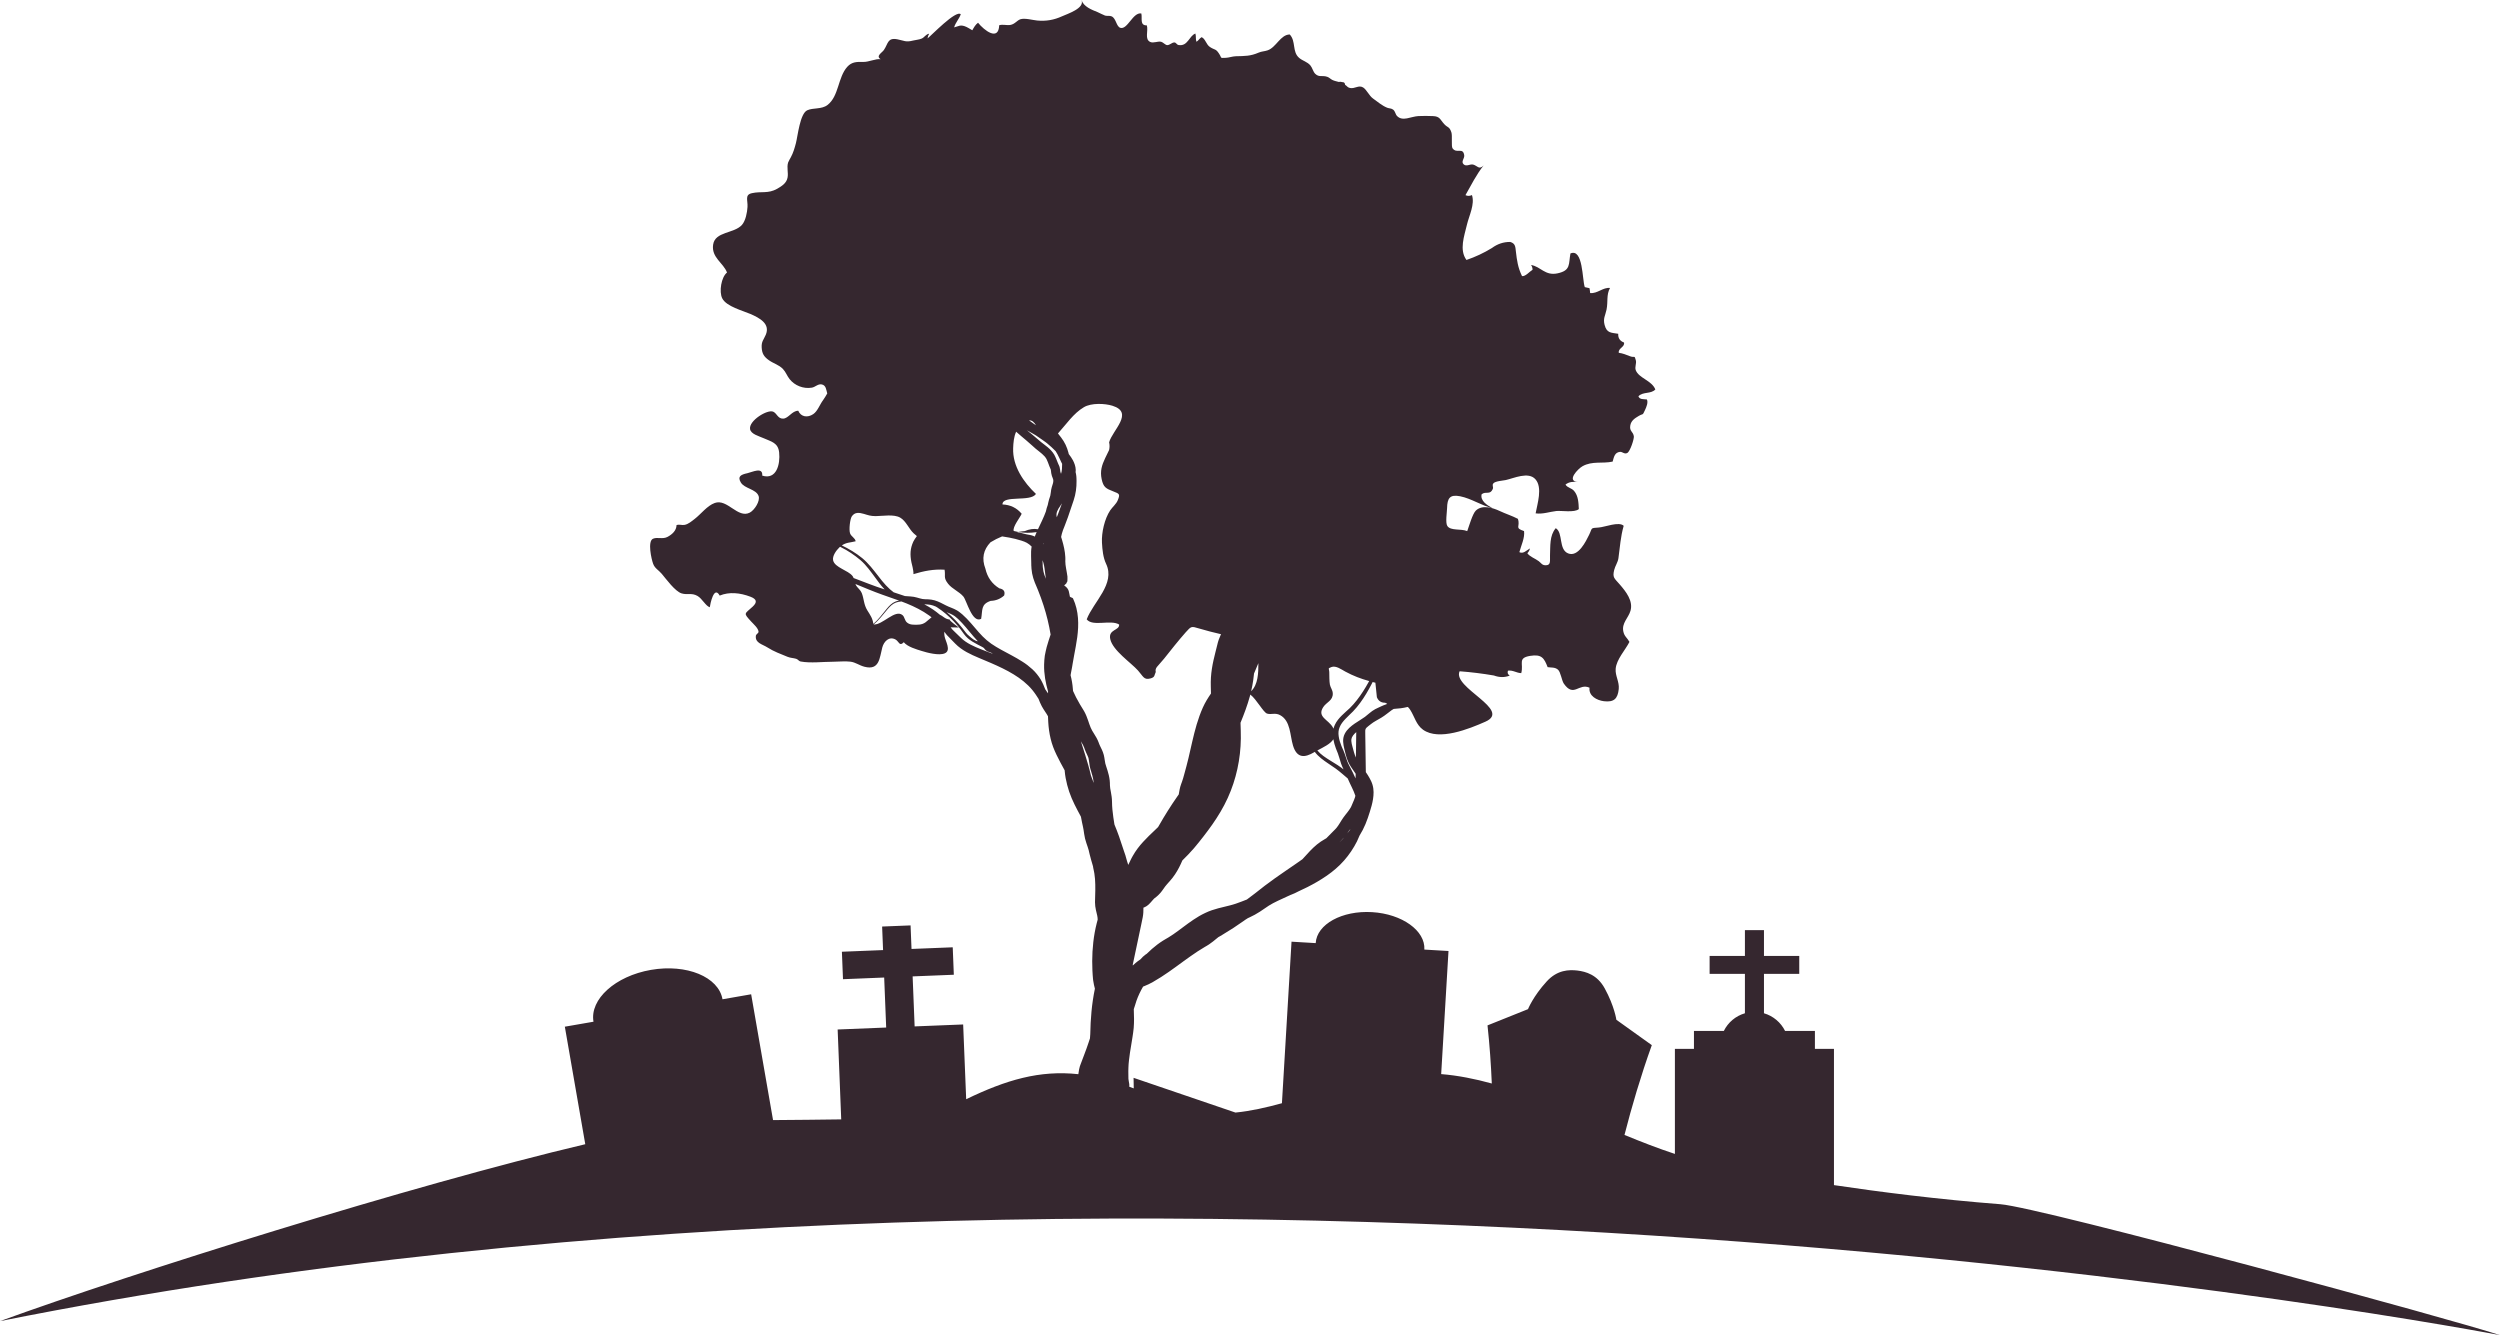 <svg version="1.1" id="图层_1" x="0px" y="0px" width="254.066px" height="135.687px" viewBox="0 0 254.066 135.687" enable-background="new 0 0 254.066 135.687" xml:space="preserve" xmlns="http://www.w3.org/2000/svg" xmlns:xlink="http://www.w3.org/1999/xlink" xmlns:xml="http://www.w3.org/XML/1998/namespace">
  <path fill="#35272F" d="M203.289,122.38c-6.354-0.492-12.275-1.25-16.91-1.941v-13.846h-1.936v-1.82h-3.031
	c-0.43-0.865-1.207-1.525-2.146-1.799v-4.006h3.586v-1.822h-3.586v-2.619h-1.936v2.619h-3.588v1.822h3.588v4.006
	c-0.943,0.273-1.719,0.934-2.145,1.799h-3.035v1.82h-1.936v10.676c-1.713-0.564-3.42-1.227-5.123-1.93
	c0.723-2.83,1.662-6.029,2.777-9.125l-3.602-2.578c0,0-0.191-1.379-1.184-3.191c-0.77-1.406-1.93-1.705-2.771-1.813
	c-0.844-0.096-2.039-0.082-3.121,1.104c-1.395,1.527-1.904,2.82-1.904,2.82l-4.115,1.65c0.215,1.982,0.354,3.982,0.436,5.906
	c-1.721-0.475-3.438-0.816-5.145-0.955l0.744-12.51l-2.453-0.145c0.113-1.922-2.268-3.625-5.316-3.805
	c-3.051-0.182-5.615,1.229-5.727,3.148l-2.457-0.146l-0.975,16.418c-1.602,0.439-3.162,0.795-4.722,0.949l-10.355-3.531l0.018,1.072
	c-0.152-0.057-0.299-0.104-0.449-0.16l-0.004-0.258l-0.047-0.271c-0.016-0.09-0.027-0.18-0.041-0.271l-0.006-0.406l-0.004-0.389
	c0-0.119,0.004-0.242,0.01-0.363c0.006-0.246,0.029-0.494,0.057-0.746c0.055-0.506,0.139-1.027,0.23-1.566l0.133-0.824l0.061-0.42
	c0.021-0.145,0.043-0.316,0.055-0.467c0.051-0.627,0.035-1.217,0.012-1.779c-0.002-0.045-0.004-0.086-0.004-0.129
	c0.039-0.113,0.082-0.238,0.123-0.381c0.049-0.164,0.096-0.318,0.15-0.475c0.176-0.496,0.404-0.975,0.674-1.441
	c0.023-0.008,0.049-0.016,0.072-0.023c0.342-0.129,0.652-0.287,0.936-0.447c1.119-0.633,2.109-1.379,3.076-2.084
	c0.486-0.352,0.965-0.695,1.451-1.016c0.242-0.158,0.488-0.313,0.734-0.455l0.199-0.115c0.078-0.045,0.154-0.094,0.229-0.143
	c0.148-0.096,0.283-0.197,0.412-0.301c0.195-0.152,0.371-0.301,0.541-0.441c0.037-0.02,0.076-0.039,0.115-0.063l0.287-0.17
	c0.752-0.445,1.484-0.922,2.191-1.426c0.047-0.033,0.092-0.068,0.141-0.102l0.264-0.168c0.059-0.027,0.117-0.053,0.176-0.08
	c0.175-0.082,0.349-0.172,0.521-0.262c0.186-0.1,0.359-0.205,0.525-0.313c0.33-0.217,0.625-0.434,0.91-0.615
	c0.146-0.092,0.279-0.172,0.428-0.248c0.158-0.082,0.318-0.16,0.48-0.24c0.322-0.156,0.652-0.307,0.986-0.457
	c0.111-0.051,0.225-0.1,0.334-0.152c0.018-0.006,0.037-0.012,0.057-0.02c0.24-0.09,0.469-0.197,0.689-0.316
	c0.316-0.145,0.635-0.297,0.951-0.455c0.68-0.344,1.334-0.723,1.971-1.162c0.633-0.439,1.234-0.949,1.752-1.539
	s0.949-1.234,1.305-1.934c0.096-0.193,0.184-0.393,0.262-0.594c0.234-0.375,0.439-0.768,0.605-1.172
	c0.176-0.41,0.313-0.84,0.438-1.236c0.129-0.41,0.256-0.838,0.328-1.297c0.07-0.455,0.1-0.957-0.053-1.469
	c-0.016-0.063-0.039-0.127-0.064-0.186c-0.025-0.063-0.049-0.131-0.076-0.18c-0.049-0.104-0.104-0.207-0.16-0.309
	c-0.109-0.199-0.232-0.389-0.357-0.57c-0.008-0.008-0.014-0.018-0.02-0.027l-0.008-0.457l-0.037-2.549l-0.01-0.637l-0.004-0.318
	c-0.002-0.104-0.004-0.225,0-0.277c0.016-0.137,0.033-0.182,0.131-0.287c0.1-0.102,0.283-0.23,0.459-0.371
	c0.275-0.225,0.646-0.402,1.035-0.637c0.41-0.24,0.738-0.549,1.051-0.762c0.063-0.049,0.131-0.09,0.201-0.127
	c0.037-0.006,0.072-0.012,0.111-0.016c0.189-0.025,0.398-0.033,0.623-0.057c0.109-0.014,0.225-0.029,0.34-0.055
	c0.129-0.027,0.207-0.051,0.301-0.066c0.025-0.006,0.053-0.006,0.078-0.012c0.08,0.074,0.16,0.172,0.248,0.307
	c0.438,0.689,0.596,1.504,1.293,2.006c1.619,1.162,4.688-0.084,6.34-0.816c2.73-1.205-3.396-3.463-2.621-5.123
	c1.168,0.088,2.33,0.232,3.484,0.43c0.559,0.207,1.094,0.211,1.607,0.012c-0.197-0.127-0.256-0.297-0.178-0.503
	c0.506-0.076,0.865,0.24,1.35,0.25c0.264-0.957-0.406-1.539,0.902-1.753c1.176-0.191,1.422,0.221,1.779,1.145
	c0.387,0.064,0.725-0.014,1.043,0.25c0.287,0.236,0.381,1.101,0.605,1.427c1.018,1.453,1.51-0.092,2.609,0.412
	c-0.104,0.838,0.752,1.285,1.463,1.373c1.008,0.121,1.406-0.238,1.508-1.242c0.072-0.748-0.373-1.338-0.313-2.056
	c0.078-0.951,0.988-1.912,1.4-2.73c-0.25-0.449-0.512-0.543-0.621-1.053c-0.188-0.859,0.516-1.375,0.727-2.111
	c0.285-0.986-0.439-1.924-1.094-2.676c-0.559-0.643-0.75-0.693-0.564-1.467c0.1-0.414,0.369-0.766,0.432-1.193
	c0.158-1.129,0.213-2.176,0.535-3.297c-0.465-0.469-1.912,0.129-2.523,0.172c-0.908,0.064-0.631,0.016-0.992,0.746
	c-0.313,0.635-1.105,2.297-2.131,1.885c-0.994-0.402-0.486-2.102-1.258-2.564c-0.65,0.762-0.539,1.836-0.584,2.771
	c-0.023,0.521,0.121,0.992-0.422,1c-0.391,0.006-0.455-0.209-0.715-0.41c-0.328-0.258-0.949-0.473-1.166-0.816
	c0.139-0.137,0.229-0.301,0.262-0.488c-0.348,0.207-0.691,0.588-1.074,0.381c0.17-0.645,0.572-1.459,0.477-2.141
	c-1.014-0.346-0.35-0.41-0.627-1.246c-0.6-0.311-1.252-0.512-1.865-0.803c-0.678-0.318-1.762-0.656-2.41-0.033
	c-0.33,0.32-0.693,1.59-0.816,1.922c-0.02,0.053-0.039,0.107-0.059,0.162c-0.637-0.268-1.684-0.006-2.021-0.525
	c-0.211-0.322-0.033-1.426-0.025-1.811c0.023-1.004,0.273-1.412,1.326-1.205c1.168,0.234,2.154,0.949,3.299,1.209
	c-0.506-0.266-1.281-0.732-1.111-1.416c0.451-0.342,0.842,0.109,1.127-0.523c0.098-0.223-0.09-0.357,0.051-0.566
	c0.17-0.248,1.008-0.293,1.273-0.352c0.826-0.182,2.297-0.885,3.014-0.08c0.75,0.844,0.188,2.512,0.021,3.465
	c0.709,0.104,1.41-0.158,2.107-0.238c0.469-0.055,1.85,0.186,2.281-0.195c-0.025-0.629-0.049-1.34-0.477-1.842
	c-0.268-0.318-0.662-0.307-0.877-0.646c0.34-0.295,0.842-0.316,1.262-0.266c-1.209-0.092,0.014-1.348,0.463-1.6
	c0.994-0.561,2.023-0.244,3.068-0.473c0.137-0.512,0.227-0.932,0.744-0.988c0.26-0.027,0.453,0.277,0.75,0.107
	c0.291-0.164,0.705-1.443,0.66-1.697c-0.08-0.49-0.465-0.494-0.361-1.096c0.086-0.504,0.479-0.736,0.848-0.959
	c0.492-0.295,0.363,0.018,0.656-0.625c0.133-0.285,0.338-0.77,0.18-1.059c-0.324-0.039-0.746,0.029-0.857-0.324
	c0.486-0.492,1.264-0.201,1.719-0.691c-0.361-0.916-1.68-1.145-1.988-1.953c-0.125-0.326,0.094-0.684,0.006-1.008
	c-0.148-0.568-0.102-0.225-0.586-0.412c-0.367-0.141-0.752-0.307-1.146-0.35c-0.082-0.48,0.633-0.576,0.531-1.047
	c-0.408-0.145-0.617-0.451-0.588-0.887c-0.715-0.121-1.166-0.051-1.385-0.9c-0.174-0.666,0.07-0.941,0.195-1.549
	c0.172-0.832-0.037-1.486,0.354-2.207c-0.721-0.086-1.277,0.6-2.02,0.516c-0.008-0.168-0.031-0.334-0.066-0.496
	c-0.158-0.041-0.316-0.076-0.477-0.105c-0.266-0.73-0.162-3.982-1.459-3.422c-0.199,1.086,0.059,1.73-1.314,2.021
	c-1.268,0.271-1.699-0.688-2.689-0.852c0.107,0.148,0.156,0.311,0.152,0.49c-0.309,0.18-0.703,0.686-1.068,0.643
	c-0.42-0.871-0.518-1.586-0.623-2.494c-0.055-0.451-0.037-0.826-0.576-0.979c-0.68-0.006-1.301,0.201-1.865,0.619
	c-0.818,0.502-1.68,0.904-2.584,1.213c-0.75-1.025-0.225-2.424,0.053-3.602c0.221-0.926,0.814-2.053,0.506-2.994
	c-0.227,0.107-0.449,0.109-0.66,0.008c0.574-1.008,1.119-2.109,1.844-3.016c-0.465,0.477-0.639,0.023-1.053-0.088
	c-0.34-0.09-0.697,0.254-0.988-0.041c-0.275-0.275,0.119-0.586,0.072-0.908c-0.129-0.855-0.762-0.117-1.188-0.707
	c-0.146-0.205,0-1.283-0.117-1.625c-0.211-0.619-0.371-0.445-0.73-0.838c-0.426-0.463-0.424-0.785-1.143-0.811
	c-0.48-0.016-1-0.029-1.48-0.002c-0.77,0.043-1.596,0.578-2.166-0.004c-0.18-0.184-0.176-0.482-0.406-0.654
	c-0.186-0.141-0.398-0.111-0.596-0.188c-0.52-0.207-0.98-0.609-1.449-0.943c-0.389-0.277-0.648-0.906-1.006-1.123
	c-0.453-0.271-0.838,0.164-1.332,0.057c-0.273-0.063-0.283-0.197-0.494-0.322c-0.016-0.188-0.104-0.277-0.27-0.271
	c-0.123-0.041-0.25-0.047-0.383-0.023c-0.25-0.07-0.436-0.1-0.65-0.205c-0.178-0.088-0.307-0.246-0.504-0.313
	c-0.541-0.186-0.824,0.086-1.232-0.311c-0.215-0.211-0.287-0.609-0.486-0.844c-0.324-0.383-0.781-0.459-1.145-0.77
	c-0.732-0.625-0.303-1.682-0.955-2.379c-0.943,0.012-1.375,1.311-2.248,1.611c-0.311,0.109-0.598,0.098-0.906,0.23
	c-0.845,0.369-1.408,0.348-2.328,0.371c-0.344,0.012-0.715,0.148-1.012,0.16c-0.656,0.021-0.363,0.066-0.709-0.451
	c-0.328-0.494-0.412-0.322-0.902-0.645c-0.398-0.258-0.457-0.834-0.854-1.004c-0.244,0.152-0.309,0.348-0.525,0.469
	c-0.098-0.283-0.021-0.549-0.105-0.836c-0.641,0.236-0.77,1.322-1.705,1.168c-0.211-0.035-0.252-0.273-0.447-0.262
	c-0.256,0.01-0.451,0.277-0.719,0.271c-0.18-0.006-0.414-0.289-0.605-0.338c-0.35-0.09-0.779,0.174-1.119,0.014
	c-0.588-0.277-0.174-1.115-0.34-1.682c-0.75,0.02-0.443-0.742-0.561-1.209c-0.846-0.164-1.406,1.68-2.131,1.457
	c-0.416-0.129-0.422-0.947-0.879-1.162c-0.195-0.094-0.451-0.02-0.672-0.08c-0.082-0.021-0.738-0.344-0.766-0.355
	c-0.609-0.24-1.418-0.555-1.637-1.232c0.379,0.84-1.459,1.422-1.963,1.654c-0.826,0.379-1.629,0.518-2.537,0.434
	c-0.443-0.041-1.264-0.275-1.699-0.131c-0.365,0.123-0.568,0.508-1.041,0.582c-0.375,0.057-0.742-0.086-1.117,0.027
	c-0.066,1.658-1.527,0.525-2.152-0.254c-0.268,0.199-0.42,0.48-0.582,0.766c-0.223-0.129-0.533-0.332-0.787-0.416
	c-0.475-0.15-0.57-0.002-1.061,0.123c0.135-0.488,0.512-0.854,0.676-1.334c-0.482-0.482-3.045,2.221-3.379,2.453
	c0.025-0.168,0.08-0.326,0.164-0.477c-0.34,0.051-0.457,0.359-0.752,0.492c-0.26,0.117-0.604,0.133-0.877,0.203
	c-0.764,0.197-0.896,0.01-1.598-0.125c-1.02-0.195-0.926,0.441-1.375,1.09c-0.195,0.281-0.85,0.609-0.326,0.934
	c-0.518-0.074-1.191,0.291-1.781,0.275c-0.627-0.014-1.148-0.02-1.611,0.496c-0.967,1.078-0.844,2.988-2.012,3.881
	c-0.6,0.461-1.453,0.26-2.057,0.537c-0.74,0.34-0.961,2.609-1.148,3.33c-0.137,0.525-0.271,0.979-0.508,1.424
	c-0.078,0.148-0.254,0.439-0.289,0.559c-0.156,0.508,0.045,1.031-0.057,1.539c-0.109,0.547-0.553,0.836-1.045,1.121
	c-0.939,0.535-1.633,0.234-2.586,0.453c-0.732,0.168-0.398,0.697-0.438,1.4c-0.029,0.541-0.191,1.402-0.564,1.822
	c-0.799,0.895-2.736,0.654-2.93,2.01c-0.188,1.314,1.043,1.842,1.412,2.83c-0.586,0.461-0.826,1.951-0.484,2.627
	c0.418,0.826,2.092,1.25,2.865,1.586c0.928,0.406,2.031,0.988,1.561,2.107c-0.219,0.518-0.455,0.682-0.418,1.305
	c0.033,0.598,0.223,0.926,0.729,1.285c0.49,0.35,1.002,0.451,1.43,0.893c0.285,0.297,0.426,0.713,0.672,1.023
	c0.521,0.664,1.408,1.018,2.264,0.875c0.361-0.059,0.623-0.41,1.014-0.328c0.441,0.092,0.443,0.553,0.555,0.916
	c-0.145,0.242-0.281,0.492-0.428,0.686c-0.332,0.438-0.549,1.111-0.992,1.412c-0.563,0.387-1.248,0.309-1.529-0.34
	c-0.637,0-0.99,0.783-1.535,0.801c-0.543,0.016-0.617-0.523-1.004-0.703c-0.578-0.268-2.5,0.908-2.357,1.768
	c0.086,0.512,0.898,0.709,1.398,0.932c0.771,0.344,1.453,0.457,1.557,1.436c0.129,1.203-0.271,2.816-1.717,2.359
	c0.076-0.924-1.021-0.352-1.502-0.248c-0.688,0.148-1.039,0.338-0.67,0.951c0.369,0.619,1.541,0.662,1.799,1.363
	c0.189,0.51-0.416,1.447-0.895,1.695c-1.215,0.629-2.281-1.445-3.561-0.98c-0.775,0.277-1.402,1.135-2.043,1.625
	c-0.301,0.229-0.637,0.527-1.016,0.6c-0.277,0.055-0.531-0.078-0.822,0.021c-0.008,0.555-0.443,0.945-0.906,1.195
	c-0.508,0.275-1.041-0.004-1.486,0.193c-0.574,0.252-0.162,2.076,0.014,2.547c0.176,0.473,0.541,0.623,0.877,1.02
	c0.445,0.525,1.35,1.785,2.018,1.988c0.576,0.178,1.01-0.084,1.609,0.256c0.484,0.275,0.824,1.014,1.252,1.154
	c0.047-0.322,0.42-2.252,1.008-1.188c0.979-0.402,2.072-0.283,3.119,0.113c0.65,0.246,0.723,0.557,0.227,1.016
	c-0.828,0.766-0.979,0.605-0.127,1.529c0.244,0.266,0.686,0.646,0.727,0.996c0.023,0.189-0.252,0.234-0.273,0.449
	c-0.072,0.725,0.666,0.836,1.184,1.17c0.639,0.41,1.334,0.66,2.037,0.949c0.305,0.123,0.586,0.115,0.879,0.203
	c0.191,0.057,0.27,0.242,0.447,0.273c1.025,0.188,2.258,0.025,3.313,0.025c0.566,0,1.186-0.078,1.748-0.008
	c0.547,0.07,0.887,0.379,1.445,0.521c1.516,0.387,1.518-0.904,1.799-1.965c0.158-0.602,0.688-1.158,1.334-0.813
	c0.367,0.195,0.4,0.756,0.85,0.281c0.379,0.467,1.264,0.717,1.824,0.891c0.549,0.174,1.756,0.494,2.34,0.24
	c0.688-0.295,0.053-1.254-0.025-1.754c-0.029-0.18-0.031-0.322-0.016-0.441c0.049,0.07,0.1,0.143,0.154,0.211
	c0.037,0.051,0.082,0.1,0.123,0.148l0.117,0.119l0.232,0.24l0.473,0.484c0.346,0.355,0.748,0.635,1.158,0.865
	c0.412,0.23,0.834,0.416,1.246,0.588l1.221,0.516c0.803,0.348,1.59,0.715,2.314,1.16c0.359,0.221,0.707,0.457,1.025,0.723
	c0.318,0.264,0.617,0.547,0.871,0.859c0.068,0.078,0.127,0.156,0.186,0.238c0.061,0.086,0.119,0.158,0.178,0.25
	c0.096,0.137,0.184,0.279,0.271,0.418c0.092,0.244,0.195,0.492,0.326,0.742c0.221,0.412,0.482,0.732,0.635,1.029v0.002
	c0.006,0.195,0.014,0.393,0.027,0.59c0.033,0.559,0.107,1.129,0.244,1.697c0.066,0.285,0.156,0.566,0.258,0.846
	c0.109,0.283,0.221,0.541,0.342,0.791c0.262,0.545,0.545,1.063,0.824,1.568c0.002,0.021,0.004,0.043,0.004,0.064
	c0.02,0.244,0.053,0.484,0.096,0.721c0.088,0.475,0.209,0.934,0.357,1.381c0.311,0.918,0.762,1.734,1.176,2.508
	c0.008,0.014,0.016,0.027,0.021,0.043c0.037,0.189,0.07,0.383,0.109,0.572l0.09,0.412l0.035,0.18l0.033,0.176
	c0.039,0.24,0.07,0.541,0.148,0.873c0.084,0.342,0.193,0.613,0.271,0.857c0.041,0.119,0.076,0.232,0.1,0.328l0.092,0.395
	c0.105,0.424,0.225,0.836,0.346,1.24c0.006,0.057,0.016,0.117,0.027,0.176l0.066,0.309c0.016,0.088,0.035,0.174,0.049,0.264
	c0.057,0.355,0.082,0.725,0.09,1.104c0.01,0.383,0.002,0.771-0.012,1.172l-0.016,0.627c-0.002,0.279,0.041,0.549,0.09,0.781
	c0.051,0.232,0.105,0.426,0.137,0.586c0.018,0.082,0.029,0.154,0.035,0.221c0.006,0.064,0.01,0.098,0.01,0.188
	c-0.033,0.119-0.066,0.236-0.096,0.357c-0.162,0.637-0.275,1.279-0.348,1.922c-0.074,0.645-0.109,1.289-0.111,1.932
	c0.002,0.32,0.008,0.643,0.021,0.963l0.029,0.48l0.02,0.24l0.01,0.119l0.016,0.146c0.045,0.338,0.119,0.621,0.178,0.852
	c-0.322,1.539-0.445,3.094-0.471,4.621c-0.008,0.133-0.02,0.266-0.029,0.396c0,0.01,0,0.018,0,0.029
	c-0.016,0.043-0.031,0.088-0.045,0.131l-0.104,0.316c-0.242,0.744-0.568,1.541-0.875,2.377c-0.055,0.148-0.107,0.441-0.16,0.82
	c-3.947-0.426-7.34,0.584-11.398,2.543l-0.307-7.596l-4.932,0.197l-0.203-5.082l4.186-0.168l-0.111-2.789l-4.188,0.168l-0.096-2.393
	l-2.891,0.115l0.096,2.393l-4.184,0.168l0.111,2.791l4.186-0.17l0.203,5.082l-4.932,0.199l0.363,9.135
	c-2.238,0.045-4.574,0.043-6.928,0.072l-2.225-12.785l-2.912,0.508c-0.398-2.281-3.652-3.617-7.271-2.988
	c-3.621,0.629-6.234,2.986-5.84,5.268l-2.912,0.506l2.076,11.943C41.857,120.443,13.445,129.371,0,134.261
	c121.324-24.266,254.066,1.426,254.066,1.426C249.966,134.287,207.455,122.707,203.289,122.38z M136.269,85.462l-0.145,0.145
	c0.07-0.076,0.139-0.15,0.209-0.225l0.217-0.234l0.027-0.029c-0.037,0.041-0.064,0.09-0.102,0.131L136.269,85.462z M136.906,84.699
	c0.074-0.107,0.152-0.219,0.213-0.32c0.045-0.043,0.09-0.082,0.135-0.125c0-0.002,0.002-0.004,0.004-0.006
	C137.154,84.408,137.023,84.546,136.906,84.699z M137.83,74.505l-0.006,0.316l-0.008,0.639l-0.021,1.527
	c-0.072-0.162-0.135-0.336-0.188-0.514c-0.029-0.096-0.053-0.18-0.08-0.289l-0.084-0.311c-0.055-0.193-0.096-0.375-0.107-0.537
	c-0.006-0.08-0.008-0.156,0.004-0.221c0.01-0.061,0.029-0.123,0.057-0.188c0.061-0.131,0.162-0.264,0.291-0.393
	c0.045-0.043,0.094-0.086,0.145-0.129C137.832,74.441,137.83,74.47,137.83,74.505z M139.4,69.503l0.096-0.191
	c0.092,0.023,0.184,0.047,0.279,0.07c0.057,0.49,0.107,0.982,0.152,1.477c0.158,0.377,0.438,0.563,0.836,0.557
	c0.076,0.041,0.146,0.074,0.213,0.104c-0.021,0.014-0.039,0.027-0.059,0.041c-0.195,0.066-0.383,0.143-0.561,0.225l-0.291,0.135
	c-0.098,0.045-0.186,0.086-0.301,0.145c-0.215,0.113-0.406,0.258-0.576,0.398c-0.172,0.141-0.32,0.273-0.475,0.389
	c-0.152,0.111-0.322,0.219-0.5,0.332c-0.355,0.223-0.734,0.455-1.084,0.781c-0.172,0.162-0.342,0.359-0.467,0.607
	c-0.063,0.125-0.113,0.262-0.139,0.41c-0.025,0.143-0.029,0.275-0.023,0.404c0.012,0.258,0.066,0.488,0.115,0.703l0.074,0.301
	c0.021,0.094,0.049,0.215,0.078,0.32c0.059,0.219,0.129,0.436,0.221,0.656c0.047,0.109,0.1,0.219,0.162,0.33
	c0.063,0.105,0.117,0.193,0.178,0.287c0.146,0.229,0.297,0.441,0.443,0.65l-0.008,0.473c-0.045-0.088-0.086-0.178-0.127-0.264
	l-0.117-0.26l-0.129-0.254l-0.256-0.49c-0.082-0.16-0.156-0.309-0.217-0.467c-0.061-0.16-0.115-0.332-0.172-0.508
	c-0.059-0.178-0.119-0.361-0.199-0.545l-0.113-0.256l-0.105-0.246c-0.131-0.328-0.236-0.658-0.281-0.99
	c-0.049-0.332-0.027-0.645,0.102-0.938c0.119-0.297,0.336-0.568,0.576-0.822c0.242-0.26,0.518-0.504,0.783-0.773
	c0.271-0.277,0.504-0.572,0.729-0.875C138.683,70.812,139.058,70.164,139.4,69.503z M134.48,71.855
	c0.332-0.508,0.998-0.654,0.965-1.395c-0.016-0.34-0.221-0.553-0.291-0.875c-0.061-0.287-0.061-0.984-0.064-1.27
	c-0.012-0.412-0.201-0.355,0.211-0.523c0.457-0.184,1.031,0.25,1.4,0.449c0.852,0.461,1.588,0.732,2.443,0.973l-0.066,0.117
	c-0.354,0.639-0.74,1.258-1.188,1.826c-0.223,0.281-0.459,0.561-0.711,0.801c-0.26,0.246-0.545,0.482-0.816,0.754
	c-0.27,0.27-0.537,0.576-0.711,0.957c-0.055,0.121-0.1,0.248-0.133,0.381c-0.016-0.035-0.035-0.072-0.055-0.107
	C135.019,73.117,133.81,72.88,134.48,71.855z M135.505,75.128c0.055,0.316,0.143,0.619,0.25,0.912
	c0.033,0.09,0.066,0.178,0.104,0.266l0.102,0.252c0.061,0.156,0.113,0.324,0.162,0.498c0.053,0.176,0.102,0.359,0.166,0.547
	c0.066,0.189,0.148,0.371,0.229,0.543l0.021,0.045c-0.189-0.146-0.379-0.289-0.582-0.422c-0.258-0.168-0.518-0.326-0.775-0.482
	c-0.48-0.299-0.957-0.605-1.303-1.021C134.492,75.937,135.199,75.617,135.505,75.128z M127.355,69.164
	c0.037-0.24,0.064-0.48,0.088-0.719c0.111-0.271,0.223-0.542,0.34-0.812l0.102-0.238c0.004,1.021-0.037,2.181-0.736,2.849
	C127.232,69.888,127.304,69.527,127.355,69.164z M124.768,81.101c0.869-1.9,1.311-3.986,1.334-6.051
	c0.002-0.543-0.012-1.072-0.033-1.598c0.359-0.871,0.697-1.768,0.955-2.707c0.014-0.055,0.027-0.107,0.041-0.16
	c0.636,0.486,1.326,1.814,1.701,1.934c0.432,0.135,0.82-0.117,1.328,0.158c1.078,0.582,0.996,2.063,1.311,3.094
	c0.398,1.309,1.197,1.244,2.146,0.678c0.023-0.014,0.045-0.027,0.066-0.039c0.373,0.502,0.883,0.852,1.369,1.182
	c0.252,0.168,0.502,0.334,0.742,0.506c0.238,0.17,0.467,0.359,0.695,0.553c0.18,0.152,0.359,0.309,0.543,0.463l0.008,0.021
	c0.264,0.623,0.59,1.182,0.768,1.738c-0.012,0.051-0.025,0.107-0.043,0.168c-0.053,0.164-0.127,0.348-0.213,0.535l-0.127,0.299
	l-0.033,0.074l-0.02,0.047c-0.016,0.031-0.035,0.066-0.057,0.102c-0.084,0.143-0.197,0.299-0.32,0.459
	c-0.125,0.164-0.258,0.314-0.404,0.523c-0.143,0.199-0.258,0.393-0.365,0.568c-0.109,0.178-0.213,0.334-0.318,0.463
	c-0.025,0.033-0.053,0.063-0.078,0.09l-0.096,0.102l-0.227,0.227c-0.219,0.223-0.436,0.443-0.652,0.66
	c-0.051,0.029-0.098,0.059-0.148,0.086c-0.266,0.152-0.555,0.336-0.807,0.547c-0.5,0.412-0.918,0.883-1.322,1.332
	c-0.049,0.055-0.102,0.109-0.152,0.166c-0.215,0.156-0.443,0.311-0.664,0.465c-0.695,0.482-1.404,0.957-2.107,1.455
	c-0.352,0.25-0.701,0.506-1.047,0.768c-0.35,0.262-0.693,0.543-1.014,0.793c-0.268,0.209-0.541,0.412-0.812,0.613
	c-0.186,0.076-0.375,0.148-0.566,0.219c-0.404,0.156-0.729,0.27-1.119,0.369c-0.385,0.102-0.797,0.189-1.229,0.305
	c-0.217,0.059-0.436,0.123-0.658,0.199s-0.451,0.172-0.662,0.273c-0.43,0.201-0.828,0.438-1.199,0.688
	c-0.746,0.5-1.4,1.041-2.053,1.486c-0.16,0.111-0.322,0.215-0.486,0.314l-0.242,0.141l-0.313,0.186
	c-0.404,0.254-0.775,0.539-1.121,0.84c-0.184,0.162-0.361,0.328-0.533,0.498c-0.035,0.021-0.068,0.041-0.102,0.064
	c-0.189,0.141-0.375,0.303-0.545,0.508c-0.162,0.107-0.328,0.225-0.488,0.361c-0.094,0.076-0.191,0.172-0.273,0.252l-0.004-0.018
	l-0.006-0.059l0.555-2.625l0.309-1.461l0.152-0.738c0.063-0.33,0.072-0.639,0.07-0.918l-0.002-0.055
	c0.078-0.027,0.174-0.066,0.303-0.145c0.053-0.035,0.07-0.049,0.094-0.068c0.023-0.018,0.051-0.037,0.07-0.053
	c0.043-0.037,0.082-0.072,0.117-0.105c0.141-0.135,0.234-0.252,0.314-0.344c0.08-0.094,0.143-0.164,0.186-0.205l0.029-0.025
	l0.01-0.008l0.039-0.031c0.064-0.047,0.129-0.098,0.195-0.152c0.127-0.109,0.256-0.234,0.369-0.365
	c0.223-0.258,0.379-0.527,0.479-0.648c0.121-0.162,0.281-0.334,0.461-0.535c0.178-0.197,0.385-0.453,0.541-0.693
	c0.311-0.463,0.549-0.945,0.752-1.424c0.402-0.393,0.799-0.801,1.176-1.238c0.346-0.406,0.645-0.787,0.959-1.188
	c0.311-0.4,0.615-0.809,0.91-1.227C123.791,82.949,124.334,82.056,124.768,81.101z M105.287,43.223
	c-0.111-0.078-0.227-0.152-0.336-0.232c-0.127-0.088-0.248-0.18-0.373-0.271C104.883,42.697,105.102,42.914,105.287,43.223z
	 M86.641,58.541c-0.447-0.588-1.787-0.85-1.971-1.58c-0.111-0.443,0.32-1.033,0.625-1.322c0.029-0.025,0.053-0.049,0.08-0.072
	c0.207,0.1,0.408,0.207,0.607,0.322c0.346,0.201,0.68,0.424,1,0.664c0.322,0.24,0.623,0.494,0.893,0.787
	c0.537,0.582,0.975,1.262,1.477,1.908c0.172,0.225,0.354,0.443,0.549,0.652c-0.016-0.002-0.035-0.008-0.049-0.014
	c-1.041-0.338-2.064-0.752-3.105-1.143C86.719,58.666,86.684,58.598,86.641,58.541z M88.148,62.037
	c-0.379-0.611-0.334-1.164-0.572-1.77c-0.121-0.301-0.379-0.477-0.557-0.738c-0.035-0.053-0.064-0.115-0.088-0.18
	c0.9,0.371,1.803,0.756,2.734,1.086c0.576,0.201,1.145,0.395,1.707,0.602c-0.129,0.021-0.256,0.053-0.381,0.104
	c-0.361,0.143-0.629,0.434-0.863,0.715c-0.449,0.529-0.842,1.111-1.377,1.545C88.695,62.855,88.43,62.49,88.148,62.037z
	 M93.229,63.486c-0.359,0-0.723,0.037-1.029-0.203c-0.279-0.211-0.244-0.568-0.482-0.771c-0.746-0.637-2.041,1.039-2.939,0.949
	c0.559-0.438,0.965-1.025,1.42-1.547c0.24-0.277,0.498-0.547,0.836-0.674c0.184-0.072,0.379-0.102,0.576-0.115
	c0.182,0.068,0.361,0.137,0.541,0.209c0.803,0.33,1.578,0.715,2.268,1.211c0.084,0.063,0.168,0.125,0.25,0.189
	C94.201,63.072,94.01,63.49,93.229,63.486z M98.639,65.512c-0.365-0.191-0.703-0.416-0.984-0.691l-0.469-0.453l-0.236-0.229
	l-0.117-0.115c-0.031-0.035-0.064-0.068-0.094-0.105c-0.043-0.053-0.088-0.109-0.129-0.166c0.242-0.008,0.529,0.023,0.828,0.021
	c-0.891-0.66-0.91-0.736-0.928-0.816c-0.473-0.033-0.678-0.359-0.977-0.469c-0.225-0.191-0.457-0.371-0.699-0.537
	c-0.295-0.201-0.598-0.379-0.908-0.541c0.133,0.01,0.264,0.012,0.363,0.021c0.184,0.016,0.361,0.047,0.535,0.104
	c0.094,0.029,0.186,0.064,0.277,0.107c0.049,0.029,0.102,0.059,0.148,0.088c0.307,0.201,0.6,0.422,0.879,0.658
	c0.557,0.473,1.064,1.012,1.508,1.594c0.113,0.145,0.217,0.291,0.324,0.445c0.111,0.158,0.244,0.301,0.389,0.43
	c0.289,0.256,0.625,0.443,0.951,0.617l0.49,0.256l0.119,0.068c0.035,0.018,0.059,0.037,0.082,0.063
	c0.049,0.045,0.096,0.133,0.184,0.215c0.18,0.164,0.391,0.186,0.537,0.248c0.064,0.043,0.127,0.086,0.193,0.125
	C100.123,66.139,99.33,65.873,98.639,65.512z M96.188,62.197c0.277,0.127,0.543,0.23,0.752,0.365
	c0.037,0.025,0.072,0.049,0.105,0.072l0.109,0.09c0.076,0.057,0.145,0.123,0.217,0.186c0.139,0.129,0.275,0.266,0.406,0.412
	c0.527,0.574,0.992,1.199,1.568,1.816c0.021,0.025,0.045,0.031,0.068,0.031c-0.326,0-0.645-0.299-0.914-0.529
	c-0.133-0.115-0.256-0.223-0.357-0.365c-0.109-0.148-0.221-0.291-0.336-0.436c-0.463-0.586-0.982-1.123-1.559-1.598
	C96.229,62.227,96.207,62.215,96.188,62.197z M106.371,65.76c-0.041,0.135-0.072,0.281-0.102,0.432
	c-0.031,0.148-0.066,0.295-0.09,0.447c-0.029,0.297-0.074,0.6-0.07,0.9c-0.023,0.949,0.154,1.863,0.4,2.732l-0.002,0.193
	c-0.096-0.139-0.188-0.277-0.285-0.414c-0.125-0.322-0.264-0.66-0.457-0.992c-0.24-0.387-0.523-0.742-0.848-1.041
	c-0.324-0.297-0.67-0.563-1.029-0.785c-0.711-0.459-1.447-0.813-2.143-1.201c-0.352-0.189-0.684-0.395-1.004-0.611
	c-0.314-0.221-0.6-0.461-0.873-0.738c-0.549-0.553-1.031-1.205-1.617-1.809c-0.145-0.15-0.299-0.299-0.459-0.439
	c-0.084-0.068-0.164-0.137-0.252-0.201l-0.129-0.098c-0.049-0.035-0.1-0.068-0.15-0.098c-0.402-0.236-0.799-0.334-1.123-0.508
	c-0.355-0.18-0.725-0.391-1.156-0.518c-0.215-0.059-0.438-0.094-0.658-0.105c-0.236-0.01-0.395,0-0.576-0.033
	c-0.176-0.029-0.357-0.09-0.563-0.146c-0.201-0.059-0.438-0.1-0.641-0.111c-0.199-0.02-0.395-0.025-0.58-0.041
	c-0.381-0.133-0.764-0.26-1.145-0.381c-0.129-0.092-0.254-0.197-0.375-0.305c-0.291-0.26-0.557-0.555-0.811-0.865
	c-0.508-0.617-0.971-1.295-1.553-1.883c-0.289-0.301-0.617-0.561-0.949-0.795c-0.336-0.234-0.684-0.451-1.045-0.646
	c-0.176-0.094-0.354-0.184-0.535-0.27c0.451-0.311,0.846-0.281,1.404-0.422c-0.049-0.338-0.441-0.467-0.564-0.801
	c-0.137-0.379-0.002-1.457,0.17-1.721c0.301-0.451,0.73-0.408,1.232-0.262c0.416,0.123,0.664,0.23,1.213,0.227
	c0.725-0.008,1.834-0.215,2.477,0.154c0.604,0.348,0.869,1.131,1.375,1.602c0.107,0.102,0.213,0.189,0.32,0.273
	c-0.146,0.203-0.281,0.393-0.361,0.563c-0.328,0.707-0.344,1.344-0.193,2.1c0.033,0.156,0.225,0.811,0.207,1.205
	c1.043-0.316,2.041-0.523,3.162-0.451c0.115,0.643-0.146,0.789,0.361,1.432c0.406,0.518,1.125,0.791,1.551,1.297
	c0.34,0.41,0.889,2.738,1.805,2.266c0.162-0.887-0.057-1.482,0.967-1.826c0.527-0.018,0.984-0.199,1.371-0.547
	c0.123-0.4-0.041-0.643-0.49-0.727c-0.744-0.453-1.215-1.119-1.416-1.998c-0.391-1.021-0.219-1.914,0.52-2.684
	c0.379-0.234,0.771-0.432,1.178-0.596c0.025,0.004,0.055,0.006,0.082,0.012c0.428,0.063,0.854,0.141,1.268,0.242
	c0.207,0.051,0.412,0.109,0.611,0.174c0.102,0.031,0.199,0.068,0.297,0.104c0.088,0.033,0.172,0.072,0.252,0.117
	c0.178,0.096,0.336,0.229,0.492,0.381c0,0,0,0.002-0.002,0.004c-0.059,0.346-0.063,0.66-0.055,0.957
	c0.008,0.295,0.02,0.576,0.02,0.824v0.109l0.008,0.119c0,0.08,0.008,0.162,0.014,0.244c0.014,0.16,0.035,0.32,0.064,0.479
	c0.061,0.318,0.156,0.627,0.273,0.92l0.17,0.402c0.051,0.125,0.109,0.252,0.158,0.381c0.207,0.508,0.391,1.025,0.561,1.547
	c0.313,0.969,0.553,1.957,0.717,2.955C106.635,64.896,106.494,65.316,106.371,65.76z M106.104,57.477
	c0.041,0.195,0.064,0.396,0.09,0.613c0.025,0.215,0.047,0.441,0.086,0.68c0.004,0.018,0.01,0.035,0.012,0.055l-0.033-0.076
	c-0.096-0.227-0.172-0.457-0.223-0.693c-0.023-0.119-0.043-0.236-0.053-0.355c-0.008-0.063-0.012-0.121-0.016-0.182l-0.002-0.09
	l-0.002-0.104c-0.002-0.139-0.01-0.271-0.016-0.398C106.012,57.084,106.059,57.271,106.104,57.477z M106.053,55.283
	c0.01-0.031,0.02-0.064,0.029-0.096c0,0.039,0.004,0.08,0.004,0.119C106.076,55.299,106.063,55.293,106.053,55.283z M107.008,49.119
	c-0.023,0.104-0.074,0.23-0.121,0.395c-0.023,0.08-0.045,0.176-0.061,0.26c-0.012,0.08-0.023,0.158-0.029,0.229
	c-0.018,0.15-0.033,0.264-0.057,0.361c-0.014,0.049-0.029,0.098-0.047,0.15c-0.023,0.063-0.057,0.154-0.076,0.229
	c-0.063,0.215-0.1,0.404-0.137,0.576c-0.082,0.215-0.145,0.436-0.191,0.658c-0.209,0.592-0.514,1.182-0.803,1.807
	c-0.426-0.076-0.873-0.014-1.342,0.189c-0.227,0.018-0.449,0.049-0.67,0.086c0.648,0.119,1.236,0.107,1.877,0.018
	c-0.064,0.148-0.129,0.299-0.191,0.455c-0.051-0.029-0.102-0.053-0.152-0.072c-0.244-0.092-0.465-0.113-0.658-0.152
	c-0.1-0.018-0.176-0.037-0.277-0.066c-0.105-0.029-0.209-0.057-0.314-0.084c-0.131-0.029-0.258-0.055-0.389-0.08
	c0.035-0.008,0.07-0.012,0.105-0.018c-0.146-0.027-0.299-0.059-0.453-0.1c-0.143-0.398,0.666-1.398,0.809-1.748
	c-0.5-0.598-1.152-0.914-1.953-0.947c-0.006-0.996,2.883-0.213,3.4-1.072c-1.244-1.18-2.383-2.811-2.314-4.645
	c0.02-0.557,0.07-1.158,0.303-1.674c0.344,0.309,0.695,0.598,1.035,0.885c0.215,0.18,0.422,0.359,0.619,0.543
	c0.092,0.086,0.221,0.207,0.334,0.299c0.115,0.096,0.229,0.184,0.338,0.27c0.219,0.174,0.416,0.336,0.57,0.51
	c0.074,0.088,0.137,0.176,0.189,0.268c0.043,0.084,0.098,0.207,0.143,0.328l0.148,0.398c0.027,0.07,0.057,0.145,0.09,0.215
	c0.045,0.092,0.051,0.105,0.057,0.135c0.008,0.027,0.014,0.063,0.018,0.125c0.006,0.059,0.014,0.145,0.027,0.236
	s0.035,0.184,0.064,0.273c0.027,0.09,0.063,0.174,0.088,0.234c0.049,0.125,0.053,0.15,0.059,0.244
	C107.045,48.934,107.035,49.021,107.008,49.119z M107.342,46.639c-0.059-0.139-0.115-0.275-0.207-0.439
	c-0.092-0.152-0.197-0.291-0.311-0.414c-0.225-0.246-0.471-0.436-0.697-0.607c-0.113-0.086-0.225-0.168-0.326-0.25
	c-0.107-0.086-0.188-0.156-0.303-0.26c-0.219-0.195-0.441-0.377-0.662-0.559c-0.158-0.127-0.314-0.25-0.471-0.377
	c0.18,0.1,0.357,0.195,0.529,0.293c0.127,0.07,0.25,0.145,0.371,0.215c0.234,0.164,0.471,0.324,0.697,0.482
	c0.102,0.07,0.203,0.145,0.303,0.215c0.045,0.041,0.094,0.08,0.146,0.113c0.303,0.25,0.594,0.516,0.867,0.795
	c0.131,0.195,0.248,0.424,0.363,0.67l0.197,0.42l0.102,0.205c0,0.18-0.004,0.359-0.018,0.525c-0.014,0.176-0.043,0.334-0.096,0.49
	c-0.035-0.086-0.053-0.146-0.068-0.225c-0.008-0.047-0.014-0.102-0.023-0.184c-0.008-0.078-0.025-0.184-0.055-0.291
	c-0.031-0.105-0.092-0.219-0.109-0.256c-0.025-0.053-0.051-0.113-0.074-0.172L107.342,46.639z M107.398,52.564l-0.008-0.033
	c-0.023-0.094-0.029-0.184-0.023-0.273c0.01-0.176,0.084-0.359,0.201-0.566c0.1-0.168,0.225-0.344,0.355-0.539
	c-0.127,0.357-0.256,0.715-0.387,1.061C107.492,52.33,107.443,52.445,107.398,52.564z M111.119,79.5l-0.105-0.295
	c-0.045-0.125-0.096-0.252-0.143-0.377c-0.164-0.719-0.371-1.412-0.582-2.092l-0.447-1.41c0.012,0.021,0.025,0.047,0.037,0.066
	c0.148,0.242,0.246,0.418,0.314,0.611l0.029,0.088l0.047,0.129c0.033,0.084,0.066,0.162,0.098,0.236l0.172,0.377
	c0.023,0.051,0.043,0.102,0.059,0.143c0.012,0.039,0.021,0.068,0.031,0.115c0.021,0.09,0.037,0.205,0.055,0.342
	s0.035,0.291,0.07,0.475c0.012,0.047,0.02,0.094,0.033,0.141l0.035,0.127l0.063,0.211c0.082,0.275,0.156,0.523,0.203,0.75
	c0.023,0.113,0.041,0.223,0.049,0.324c0.002,0.031,0.004,0.061,0.004,0.088C111.135,79.533,111.127,79.517,111.119,79.5z
	 M111.193,74.58c-0.152-0.238-0.262-0.42-0.35-0.631c-0.094-0.213-0.172-0.463-0.268-0.742c-0.098-0.279-0.211-0.592-0.383-0.9
	c-0.039-0.072-0.096-0.162-0.129-0.217l-0.107-0.174l-0.211-0.346c-0.133-0.234-0.268-0.467-0.391-0.707
	c-0.107-0.209-0.209-0.422-0.303-0.639c-0.014-0.184-0.029-0.369-0.053-0.557c-0.029-0.232-0.066-0.469-0.117-0.701
	c-0.025-0.115-0.053-0.229-0.082-0.344c0.014-0.076,0.027-0.154,0.041-0.234l0.086-0.451l0.043-0.236l0.037-0.23
	c0.047-0.289,0.1-0.582,0.156-0.879c0.111-0.596,0.232-1.203,0.316-1.834c0.166-1.256,0.174-2.646-0.432-3.945
	c-0.031-0.063-0.283-0.119-0.316-0.178c-0.105-0.385-0.016-0.762-0.576-1.135v-0.01l0.219-0.203
	c-0.002-0.078,0.109-0.16,0.102-0.238c-0.006-0.158,0.027-0.313,0.006-0.463c-0.049-0.299-0.086-0.574-0.139-0.826
	c-0.049-0.256-0.074-0.492-0.078-0.721l0.006-0.203c-0.002-0.078,0-0.154-0.006-0.23c-0.008-0.152-0.023-0.301-0.043-0.449
	c-0.041-0.295-0.1-0.582-0.172-0.861c-0.035-0.141-0.074-0.281-0.115-0.416l-0.064-0.211c-0.01-0.031-0.021-0.064-0.033-0.096
	c0.02-0.109,0.043-0.217,0.072-0.324c0.035-0.131,0.076-0.26,0.123-0.387l0.164-0.412c0.115-0.291,0.225-0.582,0.328-0.873
	c0.207-0.584,0.395-1.16,0.59-1.74c0.213-0.633,0.301-1.311,0.291-1.959l-0.006-0.24l-0.006-0.121l-0.01-0.139
	c-0.014-0.139-0.041-0.27-0.074-0.4c0.006-0.068,0.012-0.141,0.016-0.209c-0.01-0.381-0.139-0.695-0.277-0.975
	c-0.129-0.238-0.277-0.451-0.436-0.656c-0.008-0.037-0.014-0.08-0.025-0.117c-0.072-0.291-0.172-0.553-0.293-0.818
	c-0.123-0.266-0.289-0.52-0.457-0.742c-0.109-0.145-0.217-0.277-0.32-0.41c0.846-0.934,1.582-2.051,2.641-2.672
	c0.752-0.443,2.121-0.385,2.9-0.143c2.223,0.695-0.004,2.488-0.342,3.715c0.059,0.26,0.059,0.521-0.004,0.789
	c-0.133,0.271-0.264,0.543-0.396,0.816c-0.344,0.719-0.527,1.328-0.361,2.123c0.18,0.863,0.459,0.973,1.186,1.26
	c0.609,0.244,0.719,0.25,0.453,0.9c-0.158,0.391-0.541,0.688-0.771,1.031c-0.572,0.859-0.889,2.264-0.834,3.279
	c0.039,0.723,0.115,1.514,0.42,2.152c0.967,2.035-1.285,3.855-1.971,5.639c0.598,0.777,2.455-0.002,3.297,0.529
	c0.043,0.625-1.119,0.471-0.906,1.475c0.252,1.162,2.09,2.381,2.82,3.195c0.531,0.591,0.59,0.982,1.246,0.814
	c0.514-0.129,0.4-0.348,0.561-0.662c-0.047-0.181-0.008-0.353,0.121-0.515c0.24-0.277,0.482-0.553,0.721-0.834
	c0.719-0.904,1.43-1.809,2.195-2.676c0.58-0.656,0.594-0.623,1.342-0.402c0.756,0.223,1.506,0.418,2.256,0.59l-0.051,0.105
	c-0.063,0.139-0.121,0.279-0.178,0.432c-0.025,0.078-0.053,0.156-0.076,0.238l-0.035,0.125l-0.025,0.104l-0.203,0.807
	c-0.137,0.545-0.275,1.107-0.363,1.695c-0.047,0.292-0.078,0.589-0.098,0.89s-0.02,0.607-0.014,0.891
	c0.004,0.254,0.014,0.5,0.018,0.74c-0.299,0.436-0.592,0.9-0.826,1.426c-0.506,1.135-0.809,2.309-1.074,3.449l-0.387,1.689
	c-0.066,0.277-0.133,0.553-0.207,0.822l-0.227,0.836c-0.074,0.277-0.146,0.531-0.232,0.764l-0.068,0.184
	c-0.039,0.098-0.07,0.193-0.094,0.285c-0.051,0.184-0.084,0.354-0.109,0.508c-0.018,0.104-0.035,0.199-0.051,0.289l-0.162,0.232
	c-0.164,0.234-0.324,0.471-0.482,0.707c-0.314,0.477-0.617,0.957-0.91,1.443c-0.189,0.311-0.367,0.623-0.545,0.936
	c-0.111,0.109-0.225,0.217-0.34,0.328c-0.387,0.365-0.789,0.746-1.176,1.17c-0.387,0.42-0.76,0.9-1.063,1.443
	c-0.037,0.066-0.078,0.137-0.111,0.201l-0.094,0.188c-0.064,0.127-0.121,0.254-0.184,0.381c-0.021,0.045-0.041,0.09-0.061,0.135
	c-0.02-0.057-0.041-0.115-0.059-0.17c-0.027-0.08-0.049-0.156-0.074-0.234c-0.041-0.166-0.088-0.33-0.135-0.48l-0.018-0.068
	c-0.051-0.166-0.105-0.324-0.164-0.48c-0.158-0.486-0.318-0.979-0.494-1.475c-0.143-0.396-0.293-0.795-0.461-1.191
	c-0.008-0.043-0.016-0.088-0.023-0.133l-0.031-0.207l-0.063-0.408c-0.037-0.268-0.07-0.531-0.094-0.793
	c-0.023-0.26-0.037-0.518-0.039-0.775c0-0.357-0.061-0.713-0.113-0.99c-0.055-0.283-0.096-0.5-0.098-0.697l-0.004-0.229
	c-0.004-0.09-0.012-0.182-0.02-0.27c-0.02-0.178-0.053-0.348-0.09-0.512c-0.074-0.322-0.172-0.611-0.258-0.875l-0.059-0.193
	l-0.023-0.078c-0.006-0.016-0.012-0.039-0.018-0.063c-0.021-0.094-0.039-0.217-0.061-0.359c-0.021-0.145-0.045-0.307-0.09-0.492
	c-0.021-0.09-0.055-0.195-0.092-0.291c-0.031-0.088-0.066-0.17-0.102-0.244l-0.188-0.389c-0.025-0.057-0.049-0.107-0.068-0.154
	l-0.027-0.066l-0.041-0.113C111.533,75.126,111.344,74.814,111.193,74.58z" class="color c1"/>
</svg>